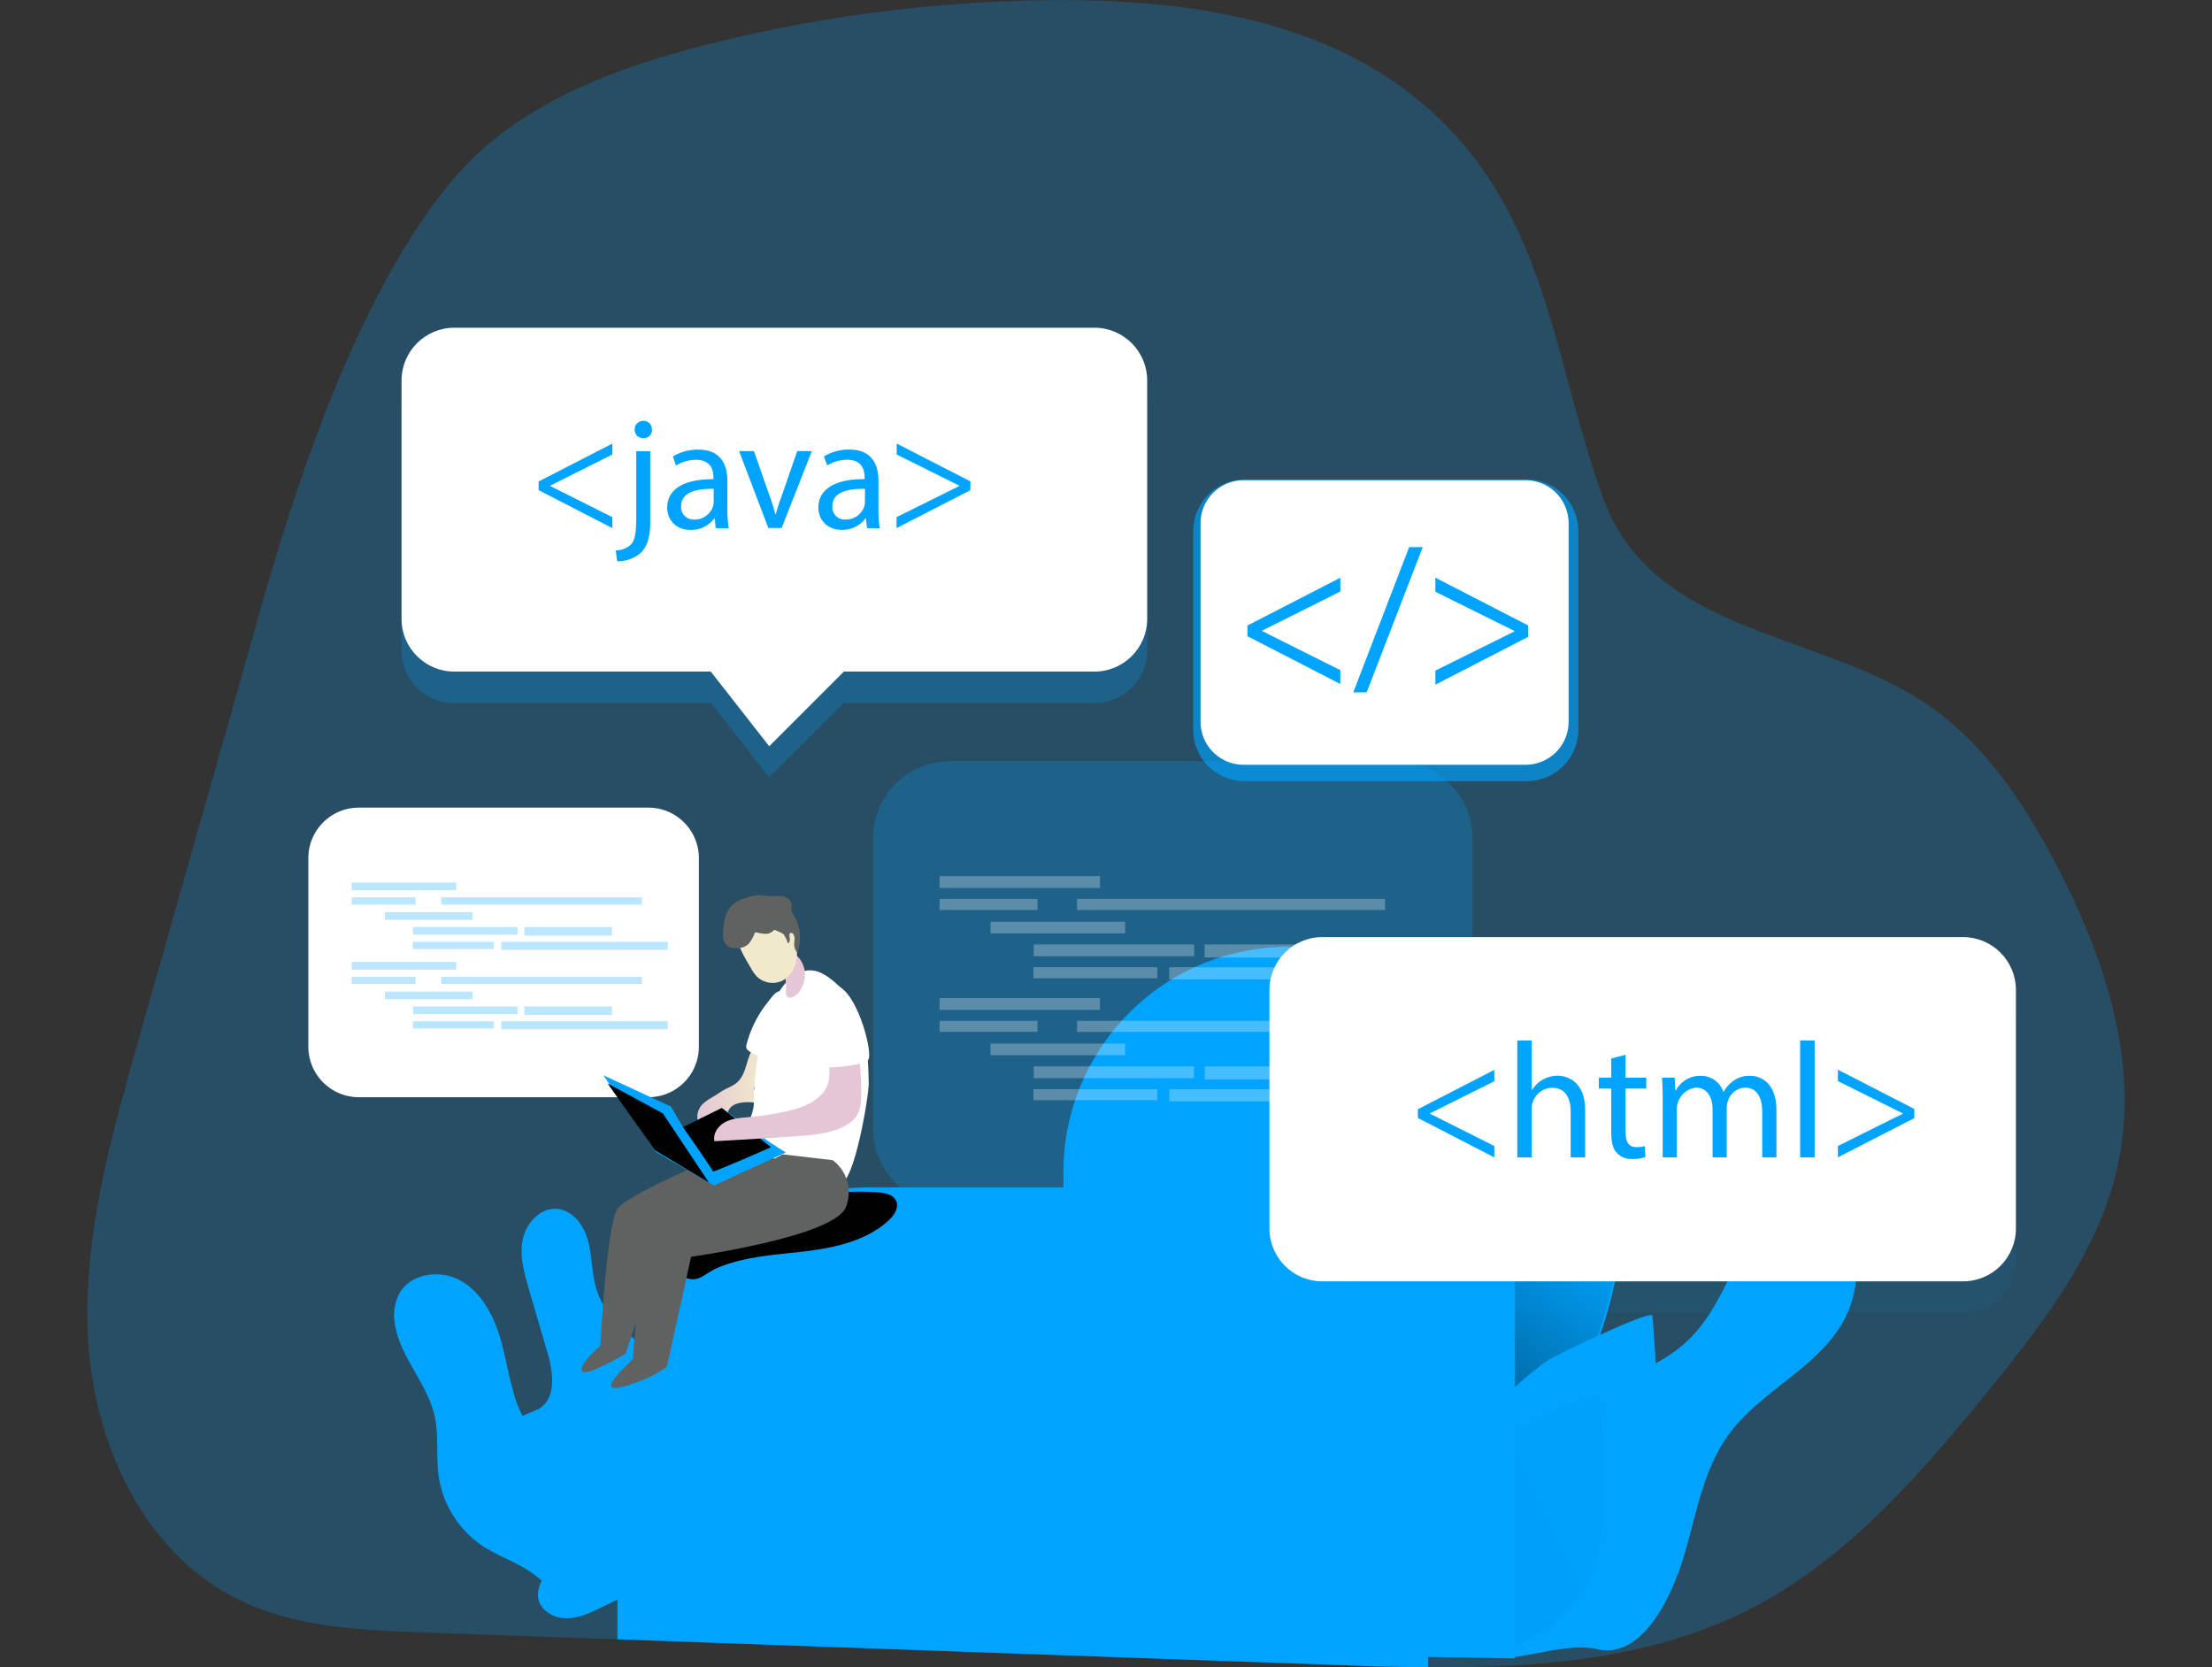 <svg id="project_hero_2" xmlns="http://www.w3.org/2000/svg" viewBox="0 0 406 306"><rect x="0" y="0" width="406" height="306" fill="#333333" stroke="none"/><g clip-path="url(#a)"><path opacity=".24" d="M388.829 213.31c-3.281 15.896-13.579 29.298-23.833 41.902-12.51 15.387-25.868 30.862-43.488 39.958-13.424 6.917-28.268 9.638-43.438 10.481-5.288.316-10.614.382-15.924.338-5.842 0-11.684-.2-17.46-.427-16.506-.576-33.008-1.164-49.507-1.762a68982.38 68982.38 0 0 1-81.843-2.921c-11.795-.4-23.591-.815-35.39-1.248-11.845-.421-24.133-.936-34.703-6.313-16.722-8.513-25.734-27.829-27.004-46.558-1.269-18.729 3.88-37.197 9.013-55.261a60143.221 60143.221 0 0 1 15.198-53.658 8294.801 8294.801 0 0 0 7.471-26.4c7.05-24.82 18.557-59.14 35.64-78.966C95.067 19.139 112.527 12.56 129.609 8.23A267.282 267.282 0 0 1 193.904.028c23.352-.111 48.105 3.386 66.191 18.152 23.906 19.466 24.532 46.83 34.232 73.413 9.162 25.064 40.251 24.26 59.966 38.089 10.209 7.178 17.326 17.931 23.102 28.988 8.824 16.794 15.27 36.039 11.434 54.64Z" fill="#00A4FF"/><path d="M297.924 222.156c.255-10.32-1.596-20.569-2.178-30.878a107.048 107.048 0 0 0-40.462 62.992c-.748 3.52-1.319 7.139-.887 10.714.632 5.244 5.493 14.821 11.64 15.481 5.504.587 13.02-9.977 16.218-14.184 9.583-12.632 15.281-28.251 15.669-44.125Z" fill="#00A4FF"/><path d="M297.519 222.328c.255-10.321-1.602-20.569-2.184-30.873a107.024 107.024 0 0 0-40.461 62.993c-.754 3.519-1.325 7.139-.892 10.714.637 5.237 5.492 14.821 11.639 15.475 5.504.587 13.02-9.977 16.224-14.178 9.588-12.638 15.281-28.257 15.674-44.131Z" fill="url(#b)"/><path d="M286.234 232.875c.128-5.354-.831-10.669-1.136-16.018a55.545 55.545 0 0 0-20.99 32.674 16.99 16.99 0 0 0-.46 5.543c.327 2.721 2.849 7.688 6.047 8.031 2.854.305 6.757-5.166 8.414-7.355a39.904 39.904 0 0 0 8.125-22.875Z" fill="url(#c)"/><path d="M308.959 286.008c2.361-7.76 3.537-16.074 8.281-22.637 6.285-8.668 18.075-12.986 22.088-22.913 1.995-4.933 1.662-10.498.676-15.719a10.193 10.193 0 0 0-1.33-3.819c-1.486-2.217-4.484-3.071-7.095-2.555-2.611.515-4.878 2.178-6.701 4.124-6.374 6.784-8.27 16.96-14.965 23.428-6.99 6.762-17.765 8.104-25.292 14.256-6.95 5.704-16.29 31.871-14.316 40.622 1.74 7.699 14.738.034 22.797 1.89 8.497 1.99 13.784-9.971 15.857-16.677Z" fill="#00A4FF"/><path d="M308.959 286.008c2.361-7.76 3.537-16.074 8.281-22.637 6.285-8.668 18.075-12.986 22.088-22.913 1.995-4.933 1.662-10.498.676-15.719a10.193 10.193 0 0 0-1.33-3.819c-1.486-2.217-4.484-3.071-7.095-2.555-2.611.515-4.878 2.178-6.701 4.124-6.374 6.784-8.27 16.96-14.965 23.428-6.99 6.762-17.765 8.104-25.292 14.256-6.956 5.687-17.736 32.081-15.78 40.85 1.735 7.693 16.202-.178 24.261 1.662 8.497 1.99 13.784-9.971 15.857-16.677Z" fill="url(#d)"/><path d="M306.454 268.094c6.995-9.877 19.216-16.556 22.049-28.318.432-1.785.421-4.057-1.153-4.988-2.084-1.247-4.473.997-5.903 2.965-2.444 3.376-5.038 6.707-8.314 9.312-5.909 4.733-13.563 6.729-19.821 10.985-8.43 5.726-14.738 16.445-14.089 26.849.26 4.179 2.256 8.968 6.928 9.611 4.861.671 7.915-3.88 10.138-7.488 3.797-6.108 6.002-13.059 10.165-18.928Z" fill="url(#e)"/><path d="M303.295 241.489c.484 5.742.803 11.497.959 17.265.199 7.012.133 14.19-2.217 20.813-4.052 11.529-14.506 19.815-25.752 24.604a414.813 414.813 0 0 0-6.318-24.942c-1.63-5.692-3.043-9.373 0-14.66 3.325-5.82 8.58-10.953 14.017-14.799 1.452-.998 19.205-9.528 19.311-8.281Z" fill="#00A4FF"/><path d="M293.584 256.005c.399 4.767.665 9.543.798 14.328.161 5.825.105 11.784-1.823 17.276-3.365 9.573-11.878 13.702-21.212 17.67-1.536-6.95-3.448-11.085-5.404-17.947-1.353-4.722-2.528-7.759 0-12.194 2.771-4.833 7.122-9.09 11.639-12.282 1.153-.815 15.891-7.898 16.002-6.851Z" fill="url(#f)"/><path d="m278.064 304.37-82.669-1.258-.21-88.029a41.315 41.315 0 0 1 41.309-41.315h.25a41.326 41.326 0 0 1 29.218 12.099 41.328 41.328 0 0 1 12.102 29.216v89.287Z" fill="#00A4FF"/><path d="M278.064 215.205v90.446c-5.287.316-10.614.382-15.924.338-5.842 0-11.684-.2-17.459-.427-16.506-.576-33.009-1.164-49.507-1.762v-88.595a41.444 41.444 0 0 1 25.473-38.726 41.45 41.45 0 0 1 57.417 38.726Z" fill="url(#g)"/><path d="M94.785 257.302c-1.37-3.996-1.88-8.242-3.148-12.271-1.27-4.03-3.492-8.026-7.206-10.044-3.713-2.017-9.106-1.258-11.157 2.439a8.651 8.651 0 0 0-.843 5.171c.737 6.241 5.942 11.124 7.328 17.255.82 3.641.227 7.466.764 11.163a18.697 18.697 0 0 0 8.16 12.798c2.488 1.624 5.337 2.632 7.875 4.179a21.374 21.374 0 0 1 7.854 8.447 19.5 19.5 0 0 0 6.38-15.193c-.56-12.338-12.482-13.651-16.007-23.944Z" fill="#00A4FF"/><path d="M94.785 257.302c-1.37-3.996-1.88-8.242-3.148-12.271-1.27-4.03-3.492-8.026-7.206-10.044-3.713-2.017-9.106-1.258-11.157 2.439a8.651 8.651 0 0 0-.843 5.171c.737 6.241 5.942 11.124 7.328 17.255.82 3.641.227 7.466.764 11.163a18.697 18.697 0 0 0 8.16 12.798c2.488 1.624 5.337 2.632 7.875 4.179a21.374 21.374 0 0 1 7.854 8.447 19.5 19.5 0 0 0 6.38-15.193c-.56-12.338-12.482-13.651-16.007-23.944Z" fill="url(#h)"/><path d="M109.102 235.131c-.555-2.627-.521-5.376-1.331-7.937-.809-2.56-2.771-5.038-5.443-5.31-3.076-.304-5.747 2.544-6.374 5.576-.626 3.032.255 6.147 1.109 9.118l3.409 11.64c1.058 3.608 1.701 8.38-1.514 10.326-.763.381-1.55.714-2.355.997a7.57 7.57 0 0 0-4.368 7.084c.172 3.664 2.949 6.59 5.365 9.356 2.417 2.766 4.751 6.291 3.825 9.838-.687 2.633-3.115 4.916-2.616 7.588.416 2.217 2.838 3.603 5.094 3.619 2.255.017 4.378-.981 6.412-1.962l9.717-4.694c3.126-1.513 6.413-3.16 8.275-6.097 1.253-1.962 1.735-4.318 1.968-6.651a37.098 37.098 0 0 0-6.729-25.004c-4.728-6.623-12.571-8.463-14.444-17.487Z" fill="#00A4FF"/><path d="M109.102 235.131c-.555-2.627-.521-5.376-1.331-7.937-.809-2.56-2.771-5.038-5.443-5.31-3.076-.304-5.747 2.544-6.374 5.576-.626 3.032.255 6.147 1.109 9.118l3.409 11.64c1.058 3.608 1.701 8.38-1.514 10.326-.763.381-1.55.714-2.355.997a7.57 7.57 0 0 0-4.368 7.084c.172 3.664 2.949 6.59 5.365 9.356 2.417 2.766 4.751 6.291 3.825 9.838-.687 2.633-3.115 4.916-2.616 7.588.416 2.217 2.838 3.603 5.094 3.619 2.255.017 4.378-.981 6.412-1.962l9.717-4.694c3.126-1.513 6.413-3.16 8.275-6.097 1.253-1.962 1.735-4.318 1.968-6.651a37.098 37.098 0 0 0-6.729-25.004c-4.728-6.623-12.571-8.463-14.444-17.487Z" fill="url(#i)"/><path opacity=".24" d="M174.461 221.297h81.588c7.861 0 14.234-6.373 14.234-14.234v-53.137c0-7.861-6.373-14.234-14.234-14.234h-81.588c-7.861 0-14.234 6.373-14.234 14.234v53.137c0 7.861 6.373 14.234 14.234 14.234Z" fill="#00A4FF"/><g opacity=".52" fill="#fff"><path opacity=".52" d="M201.903 160.804h-29.449v2.162h29.449v-2.162ZM190.429 164.983h-17.975v2.029h17.975v-2.029ZM254.236 164.983h-56.557v2.04h56.557v-2.04ZM206.514 169.174h-24.715v2.139h24.715v-2.139ZM219.179 173.347h-29.448v2.162h29.448v-2.162ZM245.784 173.347h-24.682v2.4h24.682v-2.4ZM212.428 177.526h-22.736v2.029h22.736v-2.029ZM261.531 177.526h-46.919v2.245h46.919v-2.245ZM201.903 183.185h-29.449v2.162h29.449v-2.162ZM190.429 187.359h-17.975v2.029h17.975v-2.029ZM254.236 187.359h-56.557v2.04h56.557v-2.04ZM206.514 191.538h-24.715v2.14h24.715v-2.14ZM219.179 195.728h-29.448v2.162h29.448v-2.162ZM245.784 195.728h-24.682v2.4h24.682v-2.4ZM212.428 199.908h-22.736v2.028h22.736v-2.028ZM261.531 199.908h-46.919v2.244h46.919v-2.244Z"/></g><path d="M65.863 201.382h53.143a9.267 9.267 0 0 0 9.268-9.267v-34.614a9.267 9.267 0 0 0-9.268-9.268H65.863a9.267 9.267 0 0 0-9.267 9.268v34.614a9.267 9.267 0 0 0 9.267 9.267Z" fill="#fff"/><g opacity=".52" fill="#00A4FF"><path opacity=".52" d="M83.744 161.979H64.566v1.408h19.178v-1.408ZM76.272 164.701H64.566v1.319h11.706v-1.319ZM117.82 164.701H80.99v1.33h36.83v-1.33ZM86.748 167.428H70.652v1.391h16.096v-1.391ZM94.995 170.149H75.818v1.408h19.177v-1.408ZM112.316 170.149H96.243v1.563h16.073v-1.563ZM90.6 172.87H75.79v1.32H90.6v-1.32ZM122.576 172.87H92.019v1.464h30.557v-1.464ZM83.744 176.556H64.566v1.408h19.178v-1.408ZM76.272 179.278H64.566v1.319h11.706v-1.319ZM117.82 179.278H80.99v1.33h36.83v-1.33ZM86.748 181.999H70.652v1.391h16.096v-1.391ZM94.995 184.726H75.818v1.408h19.177v-1.408ZM112.316 184.726H96.243v1.563h16.073v-1.563ZM90.6 187.448H75.79v1.319H90.6v-1.319ZM122.576 187.448H92.019v1.463h30.557v-1.463Z"/></g><path opacity=".24" d="M210.571 75.63v43.72a9.706 9.706 0 0 1-9.699 9.7h-46.088l-13.624 13.596-10.63-13.596H83.361a9.683 9.683 0 0 1-6.847-2.844 9.673 9.673 0 0 1-2.825-6.856V75.63a9.7 9.7 0 0 1 9.672-9.7h117.505a9.722 9.722 0 0 1 9.705 9.7Z" fill="#00A4FF"/><path d="M200.872 60.15H83.389c-5.35 0-9.688 4.337-9.688 9.688v43.737c0 5.351 4.337 9.689 9.688 9.689h117.483c5.35 0 9.688-4.338 9.688-9.689V69.838c0-5.351-4.338-9.689-9.688-9.689Z" fill="#fff"/><path d="m128.423 120.658 12.765 16.313 15.603-15.603-28.368-.71Z" fill="#fff"/><path d="m98.859 88.378 13.54-6.967v2.012l-11.412 5.72v.055l11.412 5.72v2.012l-13.54-6.972v-1.58ZM113.02 101.015a4.115 4.115 0 0 0 2.799-1.08c.699-.815.965-1.924.965-5.31V82.808h2.566v12.809c0 2.771-.438 4.523-1.691 5.808a6.525 6.525 0 0 1-4.378 1.602l-.261-2.012Zm6.651-22.17a1.492 1.492 0 0 1-.449 1.15 1.496 1.496 0 0 1-1.158.43 1.535 1.535 0 0 1-1.574-1.58 1.562 1.562 0 0 1 1.006-1.5c.201-.076.415-.111.629-.102a1.515 1.515 0 0 1 1.519 1.596l.027.005ZM131.372 96.93l-.188-1.768h-.089a5.264 5.264 0 0 1-4.318 2.1c-2.86 0-4.318-2.011-4.318-4.056 0-3.415 3.032-5.282 8.486-5.255v-.288c0-1.17-.316-3.265-3.209-3.265a7.036 7.036 0 0 0-3.675 1.048l-.554-1.663a8.753 8.753 0 0 1 4.639-1.258c4.318 0 5.365 2.949 5.365 5.78v5.277a19.69 19.69 0 0 0 .239 3.387l-2.378-.039Zm-.377-7.205c-2.771-.061-5.98.438-5.98 3.181a2.262 2.262 0 0 0 .649 1.78 2.271 2.271 0 0 0 1.773.67 3.519 3.519 0 0 0 3.414-2.361c.088-.265.137-.541.144-.82v-2.45ZM138.389 82.808l2.771 7.92a37.252 37.252 0 0 1 1.142 3.62h.089c.321-1.17.726-2.334 1.192-3.62l2.743-7.937h2.688l-5.542 14.123h-2.45l-5.365-14.123 2.732.017ZM159.135 96.93l-.199-1.779h-.089a5.263 5.263 0 0 1-4.323 2.1c-2.855 0-4.318-2.011-4.318-4.056 0-3.415 3.037-5.283 8.491-5.255v-.288c0-1.17-.321-3.265-3.209-3.265a7.036 7.036 0 0 0-3.675 1.048l-.582-1.663a8.754 8.754 0 0 1 4.64-1.258c4.317 0 5.365 2.949 5.365 5.78v5.277a19.59 19.59 0 0 0 .238 3.387l-2.339-.028Zm-.377-7.205c-2.804-.061-5.98.438-5.98 3.181a2.278 2.278 0 0 0 .649 1.78 2.272 2.272 0 0 0 1.773.67 3.527 3.527 0 0 0 3.414-2.361c.088-.265.137-.541.144-.82v-2.45ZM178.091 89.985l-13.535 6.945v-2.012l11.523-5.72v-.055l-11.495-5.72V81.41l13.535 6.94-.028 1.634ZM262.14 264.286v41.703c-5.842 0-11.684-.2-17.459-.427-43.776-1.533-87.563-3.095-131.361-4.683v-36.582a46.367 46.367 0 0 1 46.364-46.365h56.114a46.354 46.354 0 0 1 46.342 46.354Z" fill="#00A4FF"/><path d="M146.625 229.805c5.865-.649 12.056-1.79 16.429-5.759 1.031-.942 2.001-2.378 1.413-3.647-.526-1.142-1.984-1.441-3.237-1.541-9.001-.715-18.008 1.469-26.466 4.639-3.143 1.181-6.496 2.594-8.646 5.294-1.453 1.823-2.511 6.008 1.191 6.008 1.303 0 2.844-1.408 4.008-1.929a26.523 26.523 0 0 1 4.916-1.602c3.409-.798 6.917-1.075 10.392-1.463Z" fill="url(#j)"/><path d="m143.66 211.869-7.715-1.319s-20.564 8.314-22.603 11.307c-2.04 2.993-3.143 25.114-3.143 25.114s-4.157 3.608-3.375 4.705c.781 1.098 8.009-3.215 8.009-3.215l5.648-17.11 32.352-18.413-9.173-1.069Z" fill="#606161"/><path d="m143.66 211.869-7.715-1.319s-20.564 8.314-22.603 11.307c-2.04 2.993-3.143 25.114-3.143 25.114s-4.157 3.608-3.375 4.705c.781 1.098 8.009-3.215 8.009-3.215l5.648-17.11 32.352-18.413-9.173-1.069Z" fill="url(#k)"/><path d="M135.429 198.533c-.931.915-2.217 1.192-3.253 1.94-1.037.748-2.129 1.219-3.021 1.984a3.397 3.397 0 0 0-1.109 3.176.69.69 0 0 0 .194.405.698.698 0 0 0 .627 0 10.407 10.407 0 0 0 2.871-1.685.45.45 0 0 1 .393-.122c.161.061.2.272.311.405a.564.564 0 0 0 .396.166.547.547 0 0 0 .396-.166 1.95 1.95 0 0 0 .449-.743c.671-1.58 2.96-1.691 4.54-1.552 1.929.166 1.275-.737 1.535-.981.261-.244-1.513-1.203-1.369-1.602a17.07 17.07 0 0 0 .987-5.216 2.91 2.91 0 0 0-.205-1.396c-.981-1.951-1.791 1.069-2.018 1.823-.388 1.242-.743 2.605-1.724 3.564Z" fill="url(#l)"/><path d="M137.02 191.738c-.07.22-.07.456 0 .676.089.188.229.348.405.46.65.477 1.383.831 2.161 1.042.232.077.477.105.721.083a1.91 1.91 0 0 0 1.108-.698 10.302 10.302 0 0 0 2.522-5.892c.106-.976.449-4.545-.366-5.255-.914-.798-2.05 1.048-2.666 1.818a20.343 20.343 0 0 0-3.885 7.766Z" fill="#fff"/><path d="M141.681 184.676c-2.344 5.682-3.281 11.873-3.325 18.02 0 1.973-2.855 6.867-1.303 8.092.931.737 1.026.693 2.217.865 2.772.399 12.194 6.202 14.91 5.725 2.716-.476 5.31-16.406 5.271-18.568-.094-6.008-.615-13.241-5.271-17.648-1.79-1.69-4.068-3.652-6.651-2.91-3.043.887-4.706 3.686-5.848 6.424Z" fill="#fff"/><path d="M144.253 181.855c0 .444 0 .992.383 1.192a.849.849 0 0 0 .526.055 2.73 2.73 0 0 0 1.718-1.33 5.335 5.335 0 0 0 .826-3.553 4.814 4.814 0 0 0-1.524-2.865.94.94 0 0 0-.743-.316.971.971 0 0 0-.404.221 5.553 5.553 0 0 0-1.214 1.253c-.333.516-.133.809 0 1.369.346 1.295.491 2.635.432 3.974Z" fill="url(#m)"/><path d="m110.753 197.364 9.584 14.05 10.68 6.186 13.214-6.075-2.915-1.851-8.83-6.28-7.139 3.464-2.195-3.763-12.399-5.731Z" fill="#00A4FF"/><path d="M125.347 206.864s5.476 7.854 5.51 8.131c.033.277 10.641-4.434 10.641-4.434l-9.012-7.206-7.139 3.509Z" fill="url(#n)"/><path d="M149.059 186.544s-1.58 9.628-1.17 10.343c.41.715 2.494 1.58 2.494 1.58s-.709 3.818-5.603 4.739c-4.894.92-3.88 4.938-3.88 4.938s2.649 1.835 7.444 1.225c4.794-.61 7.205-.715 8.352-2.55 1.148-1.834 1.94-8.868 1.109-11.717s-8.746-8.558-8.746-8.558Z" fill="url(#o)"/><path d="M150.55 201.122c-1.802 1.734-4.329 2.472-6.779 2.981-2.088.435-4.2.746-6.324.932-1.458.133-2.971.216-4.279.881-1.308.665-2.35 2.112-2.04 3.542 4.892-.259 9.785-.555 14.677-.887 2.6-.178 5.238-.371 7.699-1.22 1.724-.593 3.453-1.629 4.135-3.325.246-.684.38-1.402.399-2.129a42.006 42.006 0 0 0-.117-5.415 9.043 9.043 0 0 0-.715-3.547c-1.274-2.55-4.473-2.439-4.921.333-.483 2.965.864 5.354-1.735 7.854Z" fill="url(#p)"/><path d="m148.094 184.887 3.359 11.085s7.206-.227 7.954-1.529c.748-1.303-1.729-11.152-5.221-13.264s-6.02.344-6.092 3.708Z" fill="#fff"/><path d="m143.66 211.869-25.529 13.601-1.99 24s-3.974 3.67-3.974 4.739c0 1.07 2.139.46 5.354-.765a18.857 18.857 0 0 0 4.889-2.599l4.434-20.175s26.444-3.67 28.434-9.174a7.343 7.343 0 0 0-2.445-8.558l-9.173-1.069Z" fill="#606161"/><path d="m120.215 211.126 9.904 5.92-8.458-12.699-10.137-5.481 8.691 12.26Z" fill="url(#q)"/><path d="M137.835 177.704a7.228 7.228 0 0 0 1.108 1.552 4.162 4.162 0 0 0 4.778.681 4.922 4.922 0 0 0 2.25-2.898 8.134 8.134 0 0 0 .178-3.725 7.612 7.612 0 0 0-2.328-4.617 7.721 7.721 0 0 0-3.326-1.524 4.06 4.06 0 0 0-1.751-.089 4.639 4.639 0 0 0-1.519.754c-.52.322-.995.711-1.413 1.158-1.985 2.317.842 6.679 2.023 8.708Z" fill="url(#r)"/><path d="M144.625 173.164a.854.854 0 0 0 .338-.737c0-.283-.067-.554-.067-.848a.438.438 0 0 1 .044-.222c.122-.227.488-.127.655.072.437.555.155 1.336.177 2.035a2.18 2.18 0 0 0 .582 1.385 7.87 7.87 0 0 0-.715-6.945 2.211 2.211 0 0 1-.327-.609c-.133-.455.05-.943-.028-1.408-.122-.787-.948-1.286-1.74-1.403-.793-.116-1.597.039-2.395 0-.554-.038-1.108-.171-1.635-.188a6.475 6.475 0 0 0-1.718.238c-1.33.327-2.694.81-3.614 1.824-1.108 1.203-1.374 2.926-1.463 4.55-.05.937 0 2.001.704 2.622a2.65 2.65 0 0 0 1.923.499 3.178 3.178 0 0 0 1.984-.71 6.31 6.31 0 0 0 1.159-1.989.412.412 0 0 1 .161-.189.368.368 0 0 1 .232 0 8.025 8.025 0 0 0 1.569.255 1.942 1.942 0 0 0 1.452-.554.397.397 0 0 1 .216-.155.302.302 0 0 1 .194.05 6.92 6.92 0 0 1 1.513.742c.349.519.618 1.087.799 1.685Z" fill="#606161"/><g opacity=".24" fill="#00A4FF"><path opacity=".24" d="M360.312 177.794H242.698c-5.356 0-9.698 4.342-9.698 9.699v43.781c0 5.356 4.342 9.698 9.698 9.698h117.614c5.356 0 9.698-4.342 9.698-9.698v-43.781c0-5.357-4.342-9.699-9.698-9.699Z"/><path opacity=".24" d="M233 253.989v-22.95h19.404L233 253.989Z"/></g><path d="M360.312 172H242.698c-5.356 0-9.698 4.342-9.698 9.698v43.782c0 5.356 4.342 9.698 9.698 9.698h117.614c5.356 0 9.698-4.342 9.698-9.698v-43.782c0-5.356-4.342-9.698-9.698-9.698Z" fill="#fff"/><path d="m260.249 203.593 14.026-7.23v2.088l-11.824 5.901v.053l11.824 5.931v2.089l-14.026-7.23v-1.602ZM278.49 190.956h2.658v9.113h.061a4.978 4.978 0 0 1 1.906-1.876 5.541 5.541 0 0 1 2.727-.759c1.959 0 5.103 1.207 5.103 6.257v8.734h-2.658v-8.407c0-2.362-.873-4.359-3.387-4.359a3.79 3.79 0 0 0-3.569 2.665 3.168 3.168 0 0 0-.183 1.269v8.832h-2.658v-21.469ZM298.365 193.583v4.207h3.797v2.005h-3.797v7.906c0 1.815.516 2.848 1.997 2.848a5.936 5.936 0 0 0 1.519-.182l.121 1.997a6.716 6.716 0 0 1-2.361.357 3.665 3.665 0 0 1-2.871-1.116c-.759-.76-1.033-2.089-1.033-3.798v-8.012h-2.278v-2.005h2.278v-3.508l2.628-.699ZM305.177 201.747a51.53 51.53 0 0 0-.129-3.957h2.331l.122 2.355h.091a5.044 5.044 0 0 1 4.594-2.689 4.327 4.327 0 0 1 4.132 2.932h.061a5.904 5.904 0 0 1 1.632-1.906 4.962 4.962 0 0 1 3.236-1.026c1.929 0 4.807 1.269 4.807 6.349v8.62h-2.605v-8.286c0-2.817-1.025-4.511-3.175-4.511a3.457 3.457 0 0 0-3.128 2.446c-.14.429-.211.877-.213 1.329v9.022h-2.597v-8.772c0-2.331-1.033-4.025-3.038-4.025a3.982 3.982 0 0 0-3.524 3.965v8.832h-2.597v-10.678ZM330.405 190.956h2.658v21.469h-2.658v-21.469ZM351.366 205.225l-14.027 7.2v-2.089l11.908-5.931v-.053l-11.908-5.931v-2.089l14.027 7.2v1.693Z" fill="#00A4FF"/><path opacity=".63" d="M280.223 143.379H228.48A9.487 9.487 0 0 1 219 133.9V97.488A9.486 9.486 0 0 1 228.48 88h51.743a9.489 9.489 0 0 1 9.48 9.488V133.9a9.487 9.487 0 0 1-9.48 9.479Zm-51.743-52.19a6.38 6.38 0 0 0-6.331 6.33v36.412a6.385 6.385 0 0 0 1.868 4.463 6.385 6.385 0 0 0 4.463 1.868h51.743a6.385 6.385 0 0 0 4.463-1.868 6.385 6.385 0 0 0 1.868-4.463V97.488a6.382 6.382 0 0 0-6.331-6.299H228.48Z" fill="#00A4FF"/><path d="M280.008 88.144h-51.752a7.901 7.901 0 0 0-7.901 7.9v36.42a7.901 7.901 0 0 0 7.901 7.901h51.752a7.9 7.9 0 0 0 7.901-7.901v-36.42a7.9 7.9 0 0 0-7.901-7.9Z" fill="#fff"/><path d="m228.966 114.805 17.046-8.77v2.535l-14.351 7.175v.08l14.351 7.176v2.543l-17.046-8.77v-1.969ZM248.388 127.067l10.253-26.645h2.495l-10.285 26.645h-2.463ZM280.486 116.893l-17.03 8.771v-2.584l14.471-7.175v-.12l-14.471-7.175v-2.583l17.03 8.77v2.096Z" fill="#00A4FF"/></g><defs><linearGradient id="b" x1="291.899" y1="222.83" x2="222.33" y2="308.444" gradientUnits="userSpaceOnUse"><stop stop-color="#010101" stop-opacity="0"/><stop offset=".95" stop-color="#010101"/></linearGradient><linearGradient id="c" x1="1017.99" y1="16243.7" x2="7935.11" y2="20354.3" gradientUnits="userSpaceOnUse"><stop stop-color="#010101" stop-opacity="0"/><stop offset=".95" stop-color="#010101"/></linearGradient><linearGradient id="d" x1="-1660.04" y1="33363.6" x2="17079.4" y2="41898" gradientUnits="userSpaceOnUse"><stop stop-color="#010101" stop-opacity="0"/><stop offset=".95" stop-color="#010101"/></linearGradient><linearGradient id="e" x1="-2091.71" y1="23550.8" x2="11602.2" y2="27584.3" gradientUnits="userSpaceOnUse"><stop stop-color="#010101" stop-opacity="0"/><stop offset=".95" stop-color="#010101"/></linearGradient><linearGradient id="f" x1="13811.3" y1="27935.6" x2="7389.25" y2="31038.9" gradientUnits="userSpaceOnUse"><stop stop-color="#010101" stop-opacity="0"/><stop offset=".95" stop-color="#010101"/></linearGradient><linearGradient id="g" x1="36363.6" y1="58327.3" x2="7073.49" y2="84432.7" gradientUnits="userSpaceOnUse"><stop stop-color="#010101" stop-opacity="0"/><stop offset=".95" stop-color="#010101"/></linearGradient><linearGradient id="h" x1="5005.43" y1="31515" x2="8745.5" y2="32320.1" gradientUnits="userSpaceOnUse"><stop stop-color="#010101" stop-opacity="0"/><stop offset=".95" stop-color="#010101"/></linearGradient><linearGradient id="i" x1="5796.29" y1="37115" x2="14065.8" y2="38644.4" gradientUnits="userSpaceOnUse"><stop stop-color="#010101" stop-opacity="0"/><stop offset=".95" stop-color="#010101"/></linearGradient><linearGradient id="j" x1="9693.23" y1="7379.98" x2="9559.18" y2="6265.66" gradientUnits="userSpaceOnUse"><stop stop-color="#010101" stop-opacity="0"/><stop offset=".95" stop-color="#010101"/></linearGradient><linearGradient id="k" x1="7893.38" y1="18568.8" x2="11728.6" y2="18568.8" gradientUnits="userSpaceOnUse"><stop stop-color="#010101" stop-opacity="0"/><stop offset=".95" stop-color="#010101"/></linearGradient><linearGradient id="l" x1="128.008" y1="199.298" x2="139.786" y2="199.298" gradientUnits="userSpaceOnUse"><stop stop-color="#E5C6D6"/><stop offset=".42" stop-color="#EAD4D0"/><stop offset="1" stop-color="#F0E9CB"/></linearGradient><linearGradient id="m" x1="1110.48" y1="3007.66" x2="1140.95" y2="3007.66" gradientUnits="userSpaceOnUse"><stop stop-color="#E5C6D6"/><stop offset=".42" stop-color="#EAD4D0"/><stop offset="1" stop-color="#F0E9CB"/></linearGradient><linearGradient id="n" x1="4929.24" y1="4464.12" x2="4406.2" y2="4810" gradientUnits="userSpaceOnUse"><stop stop-color="#010101" stop-opacity="0"/><stop offset=".95" stop-color="#010101"/></linearGradient><linearGradient id="o" x1="4263.33" y1="8990.87" x2="6704.43" y2="9462.06" gradientUnits="userSpaceOnUse"><stop stop-color="#010101" stop-opacity="0"/><stop offset=".95" stop-color="#010101"/></linearGradient><linearGradient id="p" x1="5877.45" y1="7325.06" x2="7193.61" y2="7325.06" gradientUnits="userSpaceOnUse"><stop stop-color="#E5C6D6"/><stop offset=".42" stop-color="#EAD4D0"/><stop offset="1" stop-color="#F0E9CB"/></linearGradient><linearGradient id="q" x1="5473.13" y1="7319.44" x2="4360.51" y2="6055.05" gradientUnits="userSpaceOnUse"><stop stop-color="#010101" stop-opacity="0"/><stop offset=".95" stop-color="#010101"/></linearGradient><linearGradient id="r" x1="2777.52" y1="4685.18" x2="2594.48" y2="4752.5" gradientUnits="userSpaceOnUse"><stop stop-color="#E5C6D6"/><stop offset=".42" stop-color="#EAD4D0"/><stop offset="1" stop-color="#F0E9CB"/></linearGradient><clipPath id="a"><path fill="#fff" d="M0 0h406v306H0z"/></clipPath></defs></svg>